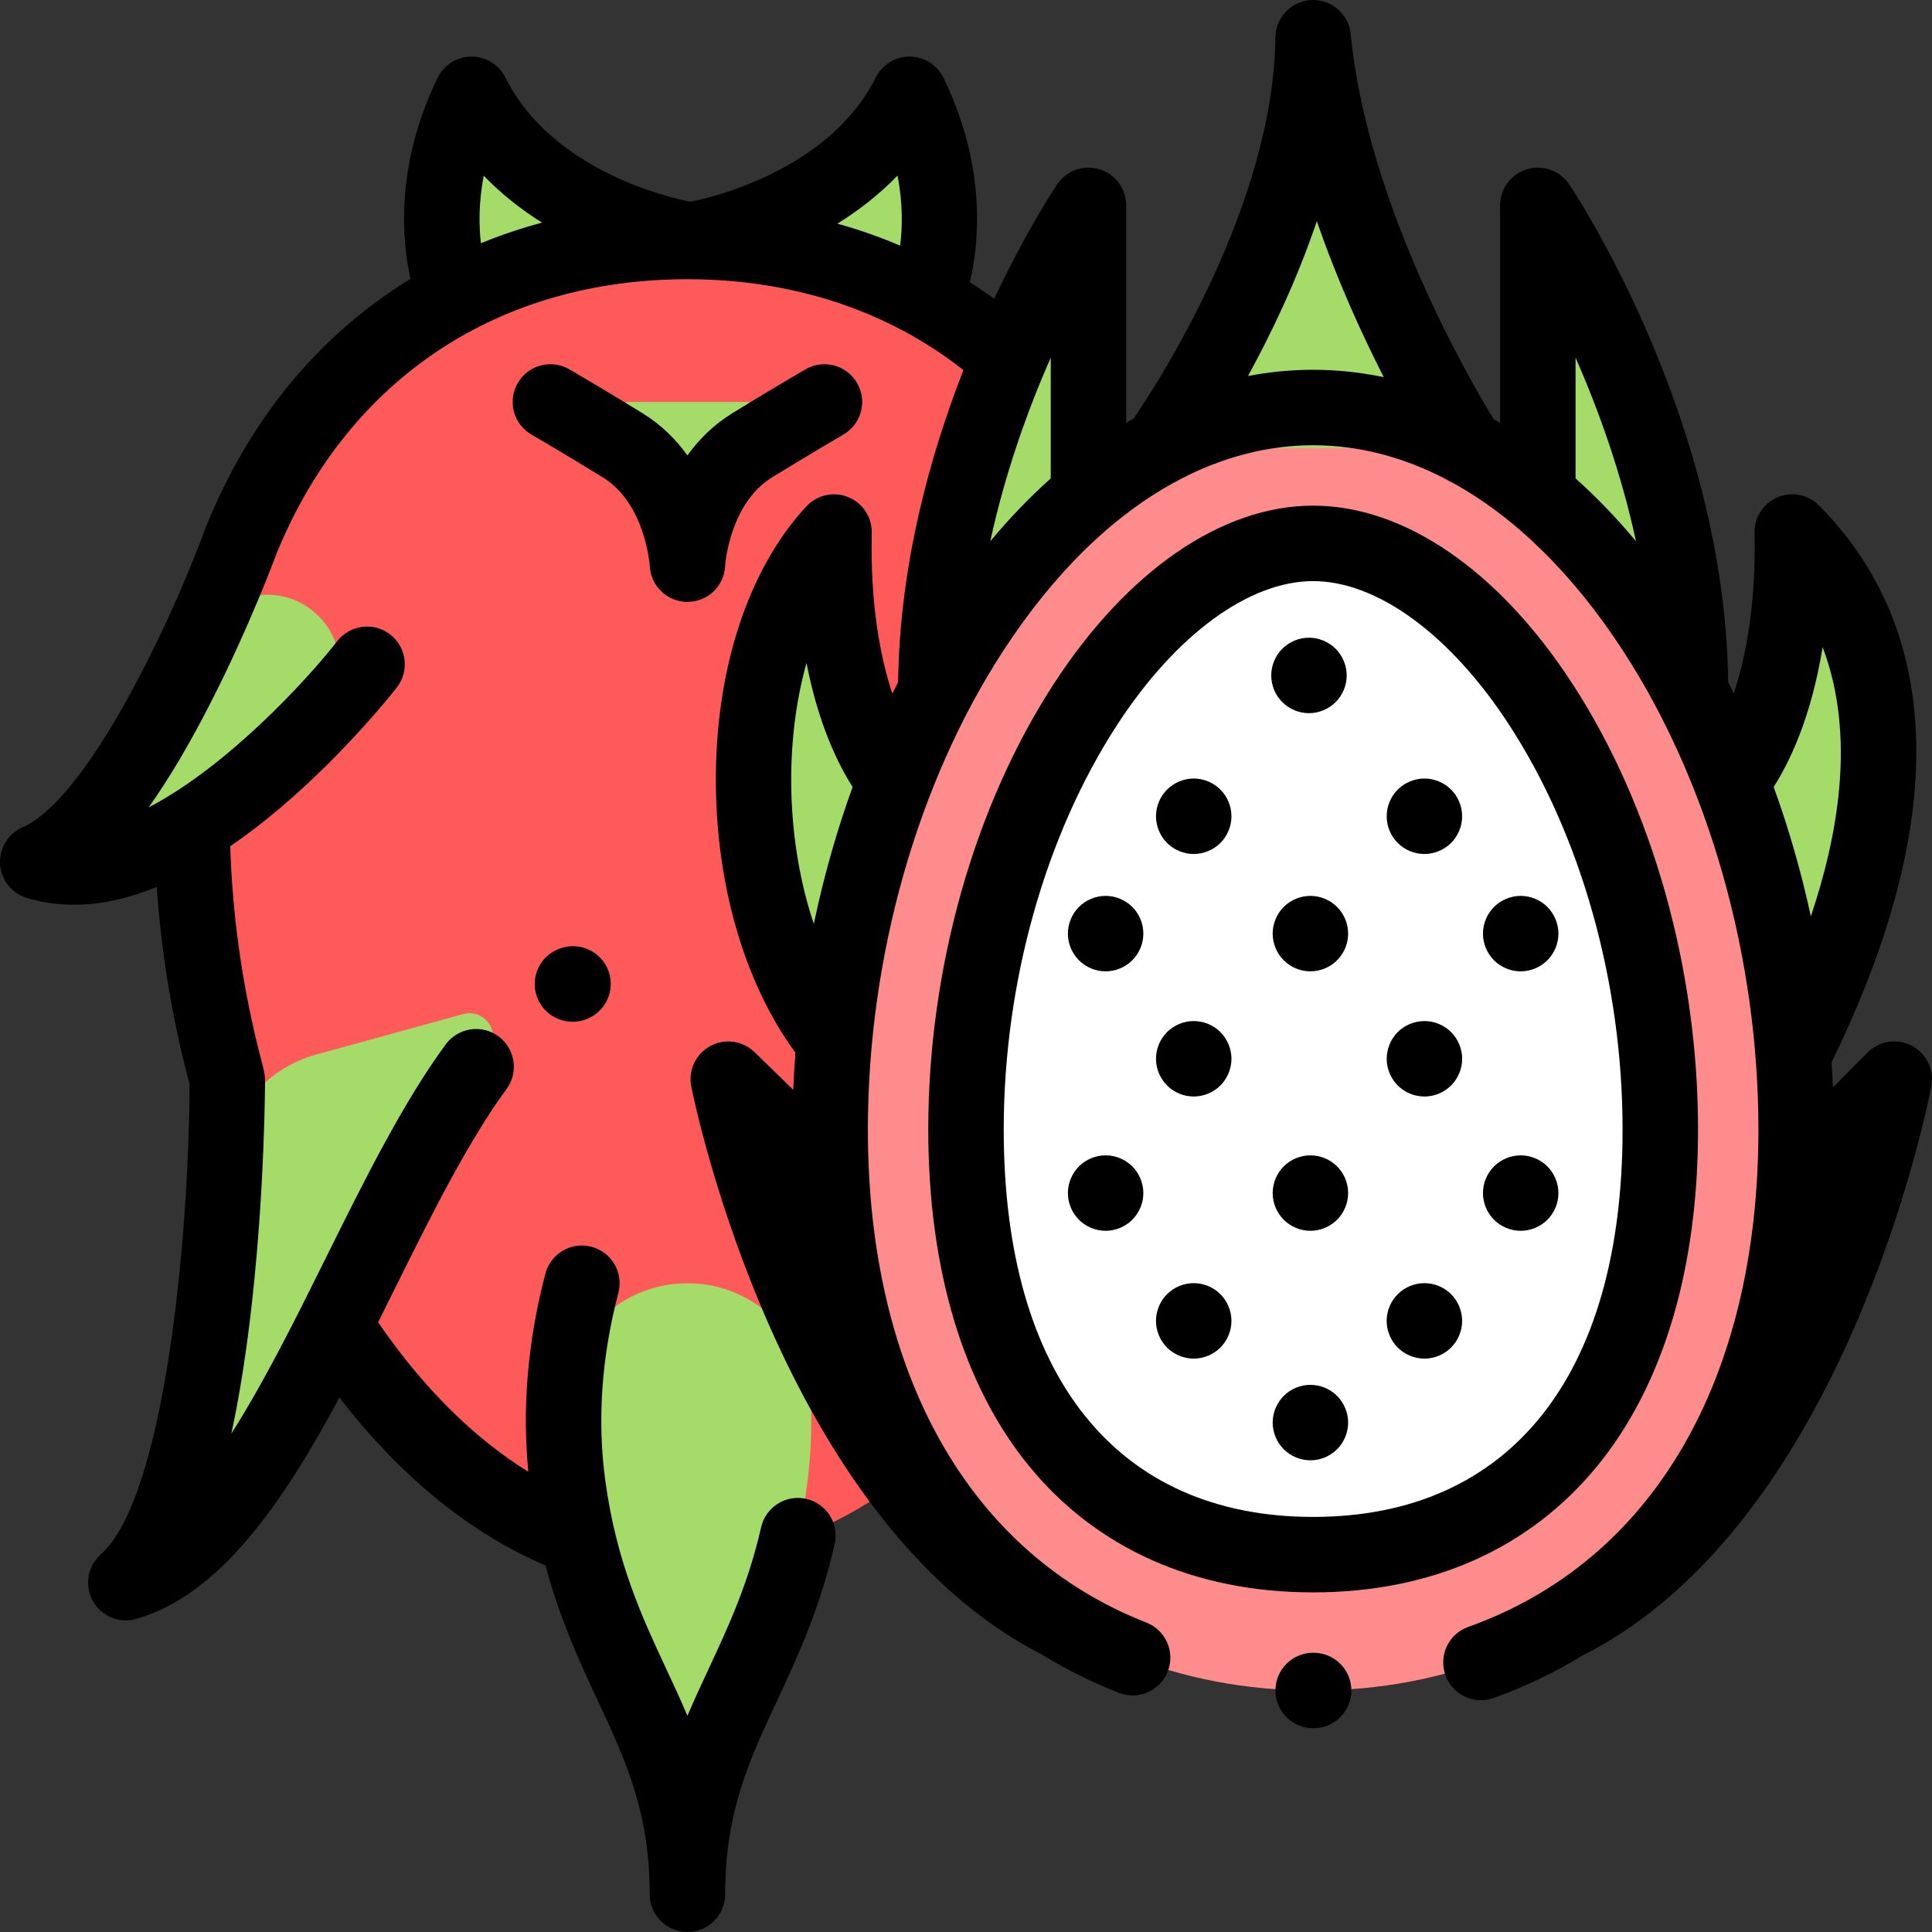 <?xml version="1.0" encoding="iso-8859-1"?>
<!-- Generator: Adobe Illustrator 19.0.0, SVG Export Plug-In . SVG Version: 6.00 Build 0)  -->
<svg version="1.1" id="Capa_1" xmlns="http://www.w3.org/2000/svg" xmlns:xlink="http://www.w3.org/1999/xlink" x="0px" y="0px"
	 viewBox="0 0 512.002 512.002" style="enable-background:new 0 0 512.002 512.002;" xml:space="preserve">
<rect x="0" y="0" width="512.002" height="512.002" fill="#333333" stroke="none"/>
<path style="fill:#A5DC69;" d="M182.177,63.472c0,0-41.2-6.473-57.2-38.473c-14.333,29.43-4.825,52.332-4.825,52.332L182.177,63.472
	z"/>
<path style="fill:#FF5A5A;" d="M50.893,216.49c0,100.213,58.778,196.231,131.284,196.231s131.284-96.017,131.284-196.231
	S254.683,63.999,182.177,63.999S50.893,116.277,50.893,216.49z"/>
<path style="fill:#A5DC69;" d="M182.177,340.077c17.649,0,32.087,13.985,32.731,31.623c0.261,7.142-0.035,14.626-1.102,22.334
	c-6.805,49.123-31.629,62.914-31.629,107.966c0-45.052-24.824-58.843-31.629-107.966c-1.068-7.708-1.363-15.192-1.102-22.334
	C150.09,354.062,164.528,340.077,182.177,340.077L182.177,340.077z"/>
<path style="fill:#FF8C8C;" d="M476.001,299.322c0-97.707-57.308-191.323-128-191.323s-128,93.616-128,191.323
	s57.308,148.677,128,148.677S476.001,397.029,476.001,299.322z"/>
<path style="fill:#FFFFFF;" d="M348,143.999c-20.714,0-42.704,15.545-60.33,42.648C267.543,217.594,256,258.663,256,299.322
	c0,70.555,34.393,112.677,92,112.677s92-42.122,92-112.677c0-40.659-11.543-81.728-31.67-112.675
	C390.704,159.544,368.714,143.999,348,143.999z"/>
<g>
	<path style="fill:#A5DC69;" d="M458.796,207c0,0,17.205-18.668,16.178-66.001c44.028,44.497,13.027,112,1.027,137L458.796,207z"/>
	<path style="fill:#A5DC69;" d="M407.541,126.926V54.429c0,0,40.46,60.25,40.46,128.555L407.541,126.926z"/>
	<path style="fill:#A5DC69;" d="M237.205,207c0,0-17.205-18.668-16.178-66.001c-28.84,30.988-28.028,100.5,0.057,134.96L237.205,207
		z"/>
	<path style="fill:#A5DC69;" d="M288.459,126.926V54.429c0,0-40.46,60.25-40.46,128.555L288.459,126.926z"/>
	<path style="fill:#A5DC69;" d="M307.194,118.707c0,0,40.223-55.347,40.806-108.707c5.249,53.944,40.805,108.707,40.805,108.707
		H307.194z"/>
	<path style="fill:#A5DC69;" d="M197.444,106.518c5.866,0,8.049,7.699,3.054,10.775c-0.397,0.244-0.793,0.489-1.187,0.733
		c-16.111,9.973-17.134,31.455-17.134,31.455s-1.023-21.481-17.134-31.455c-0.394-0.244-0.79-0.489-1.187-0.733
		c-4.995-3.076-2.812-10.775,3.054-10.775H197.444z"/>
	<path style="fill:#A5DC69;" d="M183.834,63.472c0,0,41.2-6.473,57.2-38.473c14.333,29.43,4.825,52.332,4.825,52.332L183.834,63.472
		z"/>
	<path style="fill:#A5DC69;" d="M53.121,168.902c-10.358,22.44-26.754,52.389-43.12,59.49c26.069,7.834,57.708-20.056,74.825-38.109
		c7.232-7.627,7.016-19.643-0.442-27.048l0,0C74.825,153.744,58.767,156.671,53.121,168.902z"/>
	<path style="fill:#A5DC69;" d="M59.548,309.584c-1.652,33.6-7.248,92.984-26.199,109.829
		c40.071-11.449,63.673-100.652,95.936-140.759c3.785-4.705-0.719-11.5-6.542-9.898l-39.061,10.748
		C69.987,283.272,60.246,295.396,59.548,309.584z"/>
</g>
<path d="M348.126,437.999h-0.125c-5.523,0-10,4.478-10,10s4.477,10,10,10h0.125c5.523,0,10-4.478,10-10
	S353.649,437.999,348.126,437.999z"/>
<path d="M423.349,388.444C440.785,367.09,450,336.272,450,299.323c0-42.544-12.133-85.6-33.287-118.127
	C397.207,151.202,372.162,134,348,134s-49.208,17.202-68.713,47.196C258.133,213.723,246,256.779,246,299.323
	c0,36.949,9.216,67.767,26.651,89.121C290.575,410.396,316.63,422,348,422S405.425,410.396,423.349,388.444z M266,299.323
	c0-38.774,10.954-77.855,30.053-107.223c15.515-23.857,34.934-38.101,51.947-38.101s36.432,14.243,51.947,38.101
	C419.046,221.467,430,260.548,430,299.323C430,364.576,400.112,402,348,402S266,364.576,266,299.323z"/>
<path d="M506.658,277.137c-3.893-2.049-8.668-1.313-11.764,1.814l-9.144,9.237c-0.095-2.212-0.214-4.423-0.365-6.634
	c5.348-11.152,16.979-35.821,21.006-63.293c5.059-34.519-3.12-62.879-24.31-84.295c-2.879-2.91-7.242-3.772-11.011-2.174
	c-3.77,1.598-6.184,5.331-6.095,9.424c0.414,19.089-2.35,33.005-5.494,42.532c-0.494-1-0.994-1.994-1.5-2.982
	c-0.832-69.597-40.435-129.375-42.138-131.912c-2.453-3.652-7.006-5.273-11.216-3.991c-4.209,1.282-7.086,5.166-7.086,9.566v57.637
	c-0.569-0.335-1.139-0.663-1.71-0.987c-6.411-10.471-33.493-56.982-37.878-102.049c-0.515-5.288-5.086-9.215-10.383-9.022
	c-5.309,0.23-9.511,4.57-9.569,9.882c-0.482,44.181-30.836,91.149-37.582,101.046c-0.655,0.369-1.308,0.747-1.96,1.131V54.429
	c0-4.4-2.876-8.284-7.086-9.566c-4.21-1.281-8.763,0.339-11.216,3.991c-0.72,1.072-8.211,12.373-16.684,30.314
	c-2.106-1.523-4.251-2.985-6.442-4.374c2.344-9.894,4.635-30.268-7.008-54.174c-1.667-3.422-5.132-5.602-8.938-5.621
	c-0.018,0-0.035,0-0.053,0c-3.786,0-7.25,2.139-8.944,5.528c-12.385,24.769-43.937,31.916-49.095,32.931
	c-5.139-0.987-36.594-7.974-49.073-32.931c-1.703-3.405-5.174-5.534-8.997-5.528c-3.806,0.02-7.271,2.199-8.938,5.621
	c-11.312,23.226-9.471,43.109-7.207,53.295c-0.694,0.426-1.396,0.84-2.08,1.279c-22.801,14.629-40.083,35.693-51.366,62.607
	c-0.092,0.219-0.582,1.374-0.72,1.751c-9.883,26.938-31.815,72.386-48.592,79.665c-3.852,1.671-6.249,5.569-6.003,9.761
	c0.247,4.19,3.084,7.781,7.105,8.99c3.997,1.201,8.142,1.8,12.436,1.8c6.953,0,14.292-1.586,21.985-4.722
	c0.44,6.376,1.096,12.762,1.981,19.1c1.535,10.999,3.752,21.993,6.589,32.674c0.036,0.135,0.082,0.263,0.123,0.395
	c-0.13,40.794-6.562,109.638-23.531,124.724c-3.488,3.1-4.368,8.2-2.121,12.29c1.791,3.258,5.188,5.185,8.764,5.185
	c0.912,0,1.836-0.125,2.748-0.386c22.109-6.317,38.791-30.576,53.864-58.67c15.985,20.792,34.62,36.001,54.611,44.507
	c3.85,14.358,9.08,25.604,13.865,35.864c7.373,15.812,13.741,29.466,13.741,51.271c0,5.522,4.477,10,10,10s10-4.478,10-10
	c0-21.804,6.368-35.459,13.741-51.27c5.339-11.45,11.392-24.428,15.287-41.545c1.226-5.385-2.146-10.744-7.532-11.97
	c-5.386-1.228-10.744,2.146-11.969,7.532c-3.422,15.035-8.754,26.471-13.912,37.529c-1.896,4.067-3.81,8.17-5.615,12.437
	c-1.805-4.267-3.718-8.369-5.615-12.437c-6.459-13.852-13.139-28.175-16.109-49.615c-2.226-16.071-1.074-32.909,3.425-50.046
	c1.402-5.342-1.791-10.809-7.133-12.211c-5.343-1.403-10.809,1.79-12.212,7.133c-4.679,17.82-6.185,35.45-4.515,52.493
	c-14.476-8.928-27.997-22.37-39.808-39.612c1.362-2.729,2.718-5.462,4.071-8.189c9.636-19.433,19.6-39.527,29.954-53.608
	c3.271-4.449,2.317-10.709-2.133-13.98c-4.449-3.271-10.708-2.316-13.98,2.133c-11.385,15.484-21.743,36.371-31.759,56.57
	c-7.847,15.826-16.197,32.663-25.05,46.566c2.211-10.188,4.041-21.87,5.504-35.091c3.383-30.573,3.422-57.725,3.422-58.865
	c0-1.212-0.723-3.991-0.796-4.266c-2.631-9.905-4.687-20.102-6.111-30.306c-1.255-8.996-2.03-18.092-2.314-27.099
	c4.331-2.975,8.749-6.354,13.263-10.184c17.684-15.006,30.365-31.24,30.896-31.924c3.387-4.359,2.599-10.637-1.759-14.026
	c-4.358-3.39-10.64-2.604-14.031,1.752c-8.107,10.412-29.282,33.308-49.982,44.057c5.423-7.63,10.948-16.982,16.617-28.111
	c10.283-20.188,17.083-38.63,17.367-39.405c0.045-0.124,0.31-0.719,0.389-0.907C92.836,100.073,132.345,74,182.176,74
	c27.961,0,53.15,8.322,73.143,24.082c-8.937,22.87-16.933,51.81-17.302,82.686c-0.519,1.012-1.031,2.03-1.536,3.054
	c-3.126-9.483-5.875-23.396-5.458-42.605c0.09-4.148-2.392-7.922-6.236-9.482s-8.254-0.585-11.082,2.453
	c-15.378,16.523-24.125,43.143-23.998,73.033c0.118,27.722,7.769,53.596,21.098,71.775c-0.255,3.267-0.45,6.538-0.583,9.809
	l-10.251-9.972c-3.139-3.054-7.902-3.71-11.751-1.616c-3.848,2.094-5.886,6.448-5.027,10.744
	c0.94,4.702,23.743,115.18,92.897,150.498c6.397,3.929,13.205,7.336,20.429,10.161c5.142,2.013,10.944-0.527,12.954-5.673
	c2.011-5.144-0.529-10.943-5.673-12.954c-46.9-18.336-73.799-65.963-73.799-130.67c0-45.56,13.075-91.794,35.874-126.85
	c13.3-20.452,28.745-35.542,45.271-44.591c0.531-0.228,1.044-0.503,1.533-0.825c11.394-5.957,23.281-9.058,35.322-9.058
	c12.05,0,23.946,3.105,35.348,9.072c0.463,0.301,0.947,0.56,1.448,0.779c16.548,9.045,32.014,24.147,45.33,44.623
	c22.799,35.056,35.874,81.29,35.874,126.85c0,66.345-28.027,114.394-76.896,131.824c-5.202,1.855-7.915,7.577-6.059,12.778
	c1.459,4.092,5.311,6.644,9.419,6.644c1.115,0,2.249-0.188,3.359-0.584c8.292-2.958,16.152-6.727,23.52-11.232
	c69.645-35.023,91.579-146.173,92.479-150.892C512.649,283.539,510.552,279.186,506.658,277.137z M237.854,46.528
	c1.463,7.528,1.291,13.899,0.692,18.56c-5.365-2.286-10.911-4.229-16.619-5.816C227.422,55.854,232.901,51.666,237.854,46.528z
	 M128.188,46.56c4.815,4.988,10.125,9.079,15.462,12.44c-5.555,1.493-10.969,3.308-16.209,5.452
	C126.919,59.847,126.822,53.711,128.188,46.56z M483.015,171.493c8.959,23.641,3.975,50.292-3.121,71.345
	c-2.539-11.733-5.837-23.226-9.852-34.289C474.037,202.32,479.951,190.451,483.015,171.493z M213.732,175.695
	c3.206,16.525,8.536,27.1,12.226,32.856c-4.243,11.694-7.69,23.866-10.28,36.298C208.399,223.208,207.732,197.034,213.732,175.695z
	 M262.441,143.434c3.969-18.364,10.062-35.094,16.018-48.671v32.022C272.915,131.735,267.563,137.287,262.441,143.434z
	 M330.733,99.646c6.128-11.181,12.953-25.373,18.244-41.04c5.468,15.86,12.027,30.166,17.74,41.345
	c-6.161-1.284-12.409-1.952-18.716-1.952C342.188,97.999,336.423,98.554,330.733,99.646z M417.541,126.784V94.763
	c5.957,13.577,12.049,30.307,16.018,48.67C428.438,137.286,423.085,131.734,417.541,126.784z"/>
<path d="M346.891,188.999c2.63,0,5.21-1.07,7.07-2.931c1.86-1.859,2.93-4.439,2.93-7.069s-1.07-5.21-2.93-7.07
	c-1.87-1.86-4.44-2.93-7.07-2.93s-5.21,1.069-7.07,2.93c-1.87,1.86-2.93,4.44-2.93,7.07s1.06,5.21,2.93,7.069
	C341.681,187.929,344.261,188.999,346.891,188.999z"/>
<path d="M316.351,206.319c-2.63,0-5.21,1.07-7.07,2.931c-1.86,1.859-2.93,4.439-2.93,7.069c0,2.631,1.07,5.211,2.93,7.07
	c1.86,1.86,4.43,2.93,7.07,2.93c2.63,0,5.21-1.069,7.07-2.93c1.86-1.859,2.93-4.439,2.93-7.07c0-2.63-1.07-5.21-2.93-7.069
	C321.551,207.389,318.981,206.319,316.351,206.319z"/>
<path d="M316.351,270.589c-2.64,0-5.21,1.07-7.07,2.93c-1.87,1.86-2.93,4.44-2.93,7.07s1.06,5.21,2.93,7.07
	c1.86,1.87,4.43,2.93,7.07,2.93c2.63,0,5.2-1.06,7.07-2.93c1.86-1.86,2.93-4.44,2.93-7.07s-1.07-5.21-2.93-7.07
	C321.561,271.66,318.981,270.589,316.351,270.589z"/>
<path d="M377.481,226.319c2.64,0,5.21-1.069,7.08-2.93c1.86-1.859,2.92-4.439,2.92-7.07c0-2.63-1.06-5.21-2.92-7.069
	c-1.87-1.86-4.45-2.931-7.08-2.931s-5.2,1.07-7.07,2.931c-1.86,1.859-2.92,4.439-2.92,7.069c0,2.631,1.06,5.211,2.92,7.07
	C372.281,225.249,374.851,226.319,377.481,226.319z"/>
<path d="M377.491,290.589c2.63,0,5.2-1.06,7.07-2.93c1.86-1.86,2.93-4.44,2.93-7.07s-1.07-5.21-2.93-7.07
	c-1.86-1.859-4.44-2.93-7.07-2.93c-2.64,0-5.21,1.07-7.08,2.93c-1.86,1.86-2.92,4.44-2.92,7.07s1.06,5.21,2.92,7.07
	C372.281,289.53,374.861,290.589,377.491,290.589z"/>
<path d="M316.351,340.049c-2.64,0-5.21,1.06-7.08,2.93c-1.86,1.86-2.92,4.44-2.92,7.07s1.06,5.2,2.92,7.07
	c1.87,1.859,4.45,2.93,7.08,2.93c2.63,0,5.2-1.07,7.07-2.93c1.86-1.86,2.93-4.44,2.93-7.07c0-2.64-1.07-5.21-2.93-7.07
	C321.561,341.109,318.981,340.049,316.351,340.049z"/>
<path d="M377.491,360.049c2.63,0,5.2-1.07,7.07-2.93c1.86-1.87,2.92-4.44,2.92-7.07s-1.06-5.21-2.92-7.07
	c-1.87-1.87-4.44-2.93-7.07-2.93c-2.64,0-5.21,1.06-7.08,2.93c-1.86,1.86-2.93,4.431-2.93,7.07c0,2.63,1.07,5.21,2.93,7.07
	C372.281,358.979,374.861,360.049,377.491,360.049z"/>
<path d="M403.001,257.419c2.63,0,5.21-1.07,7.07-2.93c1.86-1.86,2.93-4.44,2.93-7.07s-1.07-5.21-2.93-7.07
	c-1.86-1.859-4.44-2.93-7.07-2.93s-5.21,1.07-7.07,2.93c-1.86,1.86-2.93,4.44-2.93,7.07s1.07,5.21,2.93,7.07
	C397.791,256.349,400.371,257.419,403.001,257.419z"/>
<path d="M293.001,237.419c-2.63,0-5.21,1.07-7.07,2.93c-1.86,1.86-2.93,4.44-2.93,7.07s1.07,5.21,2.93,7.07
	c1.86,1.859,4.44,2.93,7.07,2.93s5.21-1.07,7.07-2.93c1.86-1.86,2.93-4.44,2.93-7.07s-1.07-5.21-2.93-7.07
	C298.211,238.49,295.631,237.419,293.001,237.419z"/>
<path d="M347.271,237.419c-2.63,0-5.21,1.07-7.07,2.93c-1.86,1.86-2.93,4.44-2.93,7.07s1.07,5.21,2.93,7.07
	c1.86,1.859,4.44,2.93,7.07,2.93s5.21-1.07,7.07-2.93c1.86-1.86,2.93-4.44,2.93-7.07s-1.07-5.21-2.93-7.07
	C352.481,238.49,349.901,237.419,347.271,237.419z"/>
<path d="M403.001,326.179c2.64,0,5.21-1.07,7.07-2.93c1.86-1.851,2.93-4.431,2.93-7.07c0-2.63-1.07-5.21-2.93-7.07
	c-1.86-1.859-4.44-2.93-7.07-2.93s-5.21,1.07-7.07,2.93c-1.86,1.87-2.93,4.44-2.93,7.07s1.07,5.21,2.93,7.07
	C397.791,325.109,400.371,326.179,403.001,326.179z"/>
<path d="M293.001,306.179c-2.64,0-5.21,1.07-7.07,2.93c-1.86,1.87-2.93,4.44-2.93,7.07s1.07,5.21,2.93,7.07
	c1.86,1.859,4.43,2.93,7.07,2.93c2.63,0,5.21-1.07,7.07-2.93c1.86-1.86,2.93-4.44,2.93-7.07s-1.07-5.2-2.93-7.07
	C298.211,307.249,295.631,306.179,293.001,306.179z"/>
<path d="M347.271,306.179c-2.63,0-5.21,1.07-7.07,2.93c-1.86,1.86-2.93,4.44-2.93,7.07c0,2.64,1.07,5.21,2.93,7.07
	c1.86,1.859,4.44,2.93,7.07,2.93s5.21-1.07,7.07-2.93c1.86-1.86,2.93-4.44,2.93-7.07s-1.07-5.2-2.93-7.07
	C352.481,307.249,349.901,306.179,347.271,306.179z"/>
<path d="M357.271,376.999c0-2.63-1.07-5.21-2.93-7.07s-4.44-2.93-7.07-2.93s-5.21,1.069-7.07,2.93c-1.86,1.86-2.93,4.44-2.93,7.07
	s1.07,5.21,2.93,7.069c1.86,1.86,4.44,2.931,7.07,2.931s5.21-1.07,7.07-2.931C356.201,382.209,357.271,379.629,357.271,376.999z"/>
<path d="M142.318,264.207c1.475,4.062,5.328,6.577,9.421,6.577c1.065,0,2.146-0.17,3.206-0.527c0.054-0.018,0.107-0.036,0.161-0.054
	c5.222-1.787,7.999-7.463,6.217-12.687c-1.782-5.223-7.468-8.012-12.694-6.235v0.001c-0.123,0.04-0.245,0.082-0.367,0.126
	C143.074,253.297,140.432,259.019,142.318,264.207z"/>
<path d="M172.188,149.956c0.254,5.332,4.649,9.552,9.987,9.552s9.733-4.166,9.987-9.497c0.01-0.164,1.096-16.478,12.412-23.482
	c8.908-5.515,18.851-11.313,18.951-11.37c4.772-2.781,6.386-8.903,3.605-13.675c-2.781-4.774-8.904-6.386-13.675-3.606
	c-0.415,0.242-10.268,5.987-19.409,11.646c-5.018,3.107-8.887,7.016-11.87,11.158c-2.983-4.143-6.852-8.051-11.87-11.158
	c-9.141-5.658-18.994-11.403-19.409-11.646c-4.772-2.778-10.895-1.166-13.675,3.606c-2.781,4.771-1.167,10.894,3.605,13.675
	c0.1,0.058,10.043,5.855,18.951,11.37C171.095,133.534,172.181,149.847,172.188,149.956z"/>
<g>
</g>
<g>
</g>
<g>
</g>
<g>
</g>
<g>
</g>
<g>
</g>
<g>
</g>
<g>
</g>
<g>
</g>
<g>
</g>
<g>
</g>
<g>
</g>
<g>
</g>
<g>
</g>
<g>
</g>
</svg>
